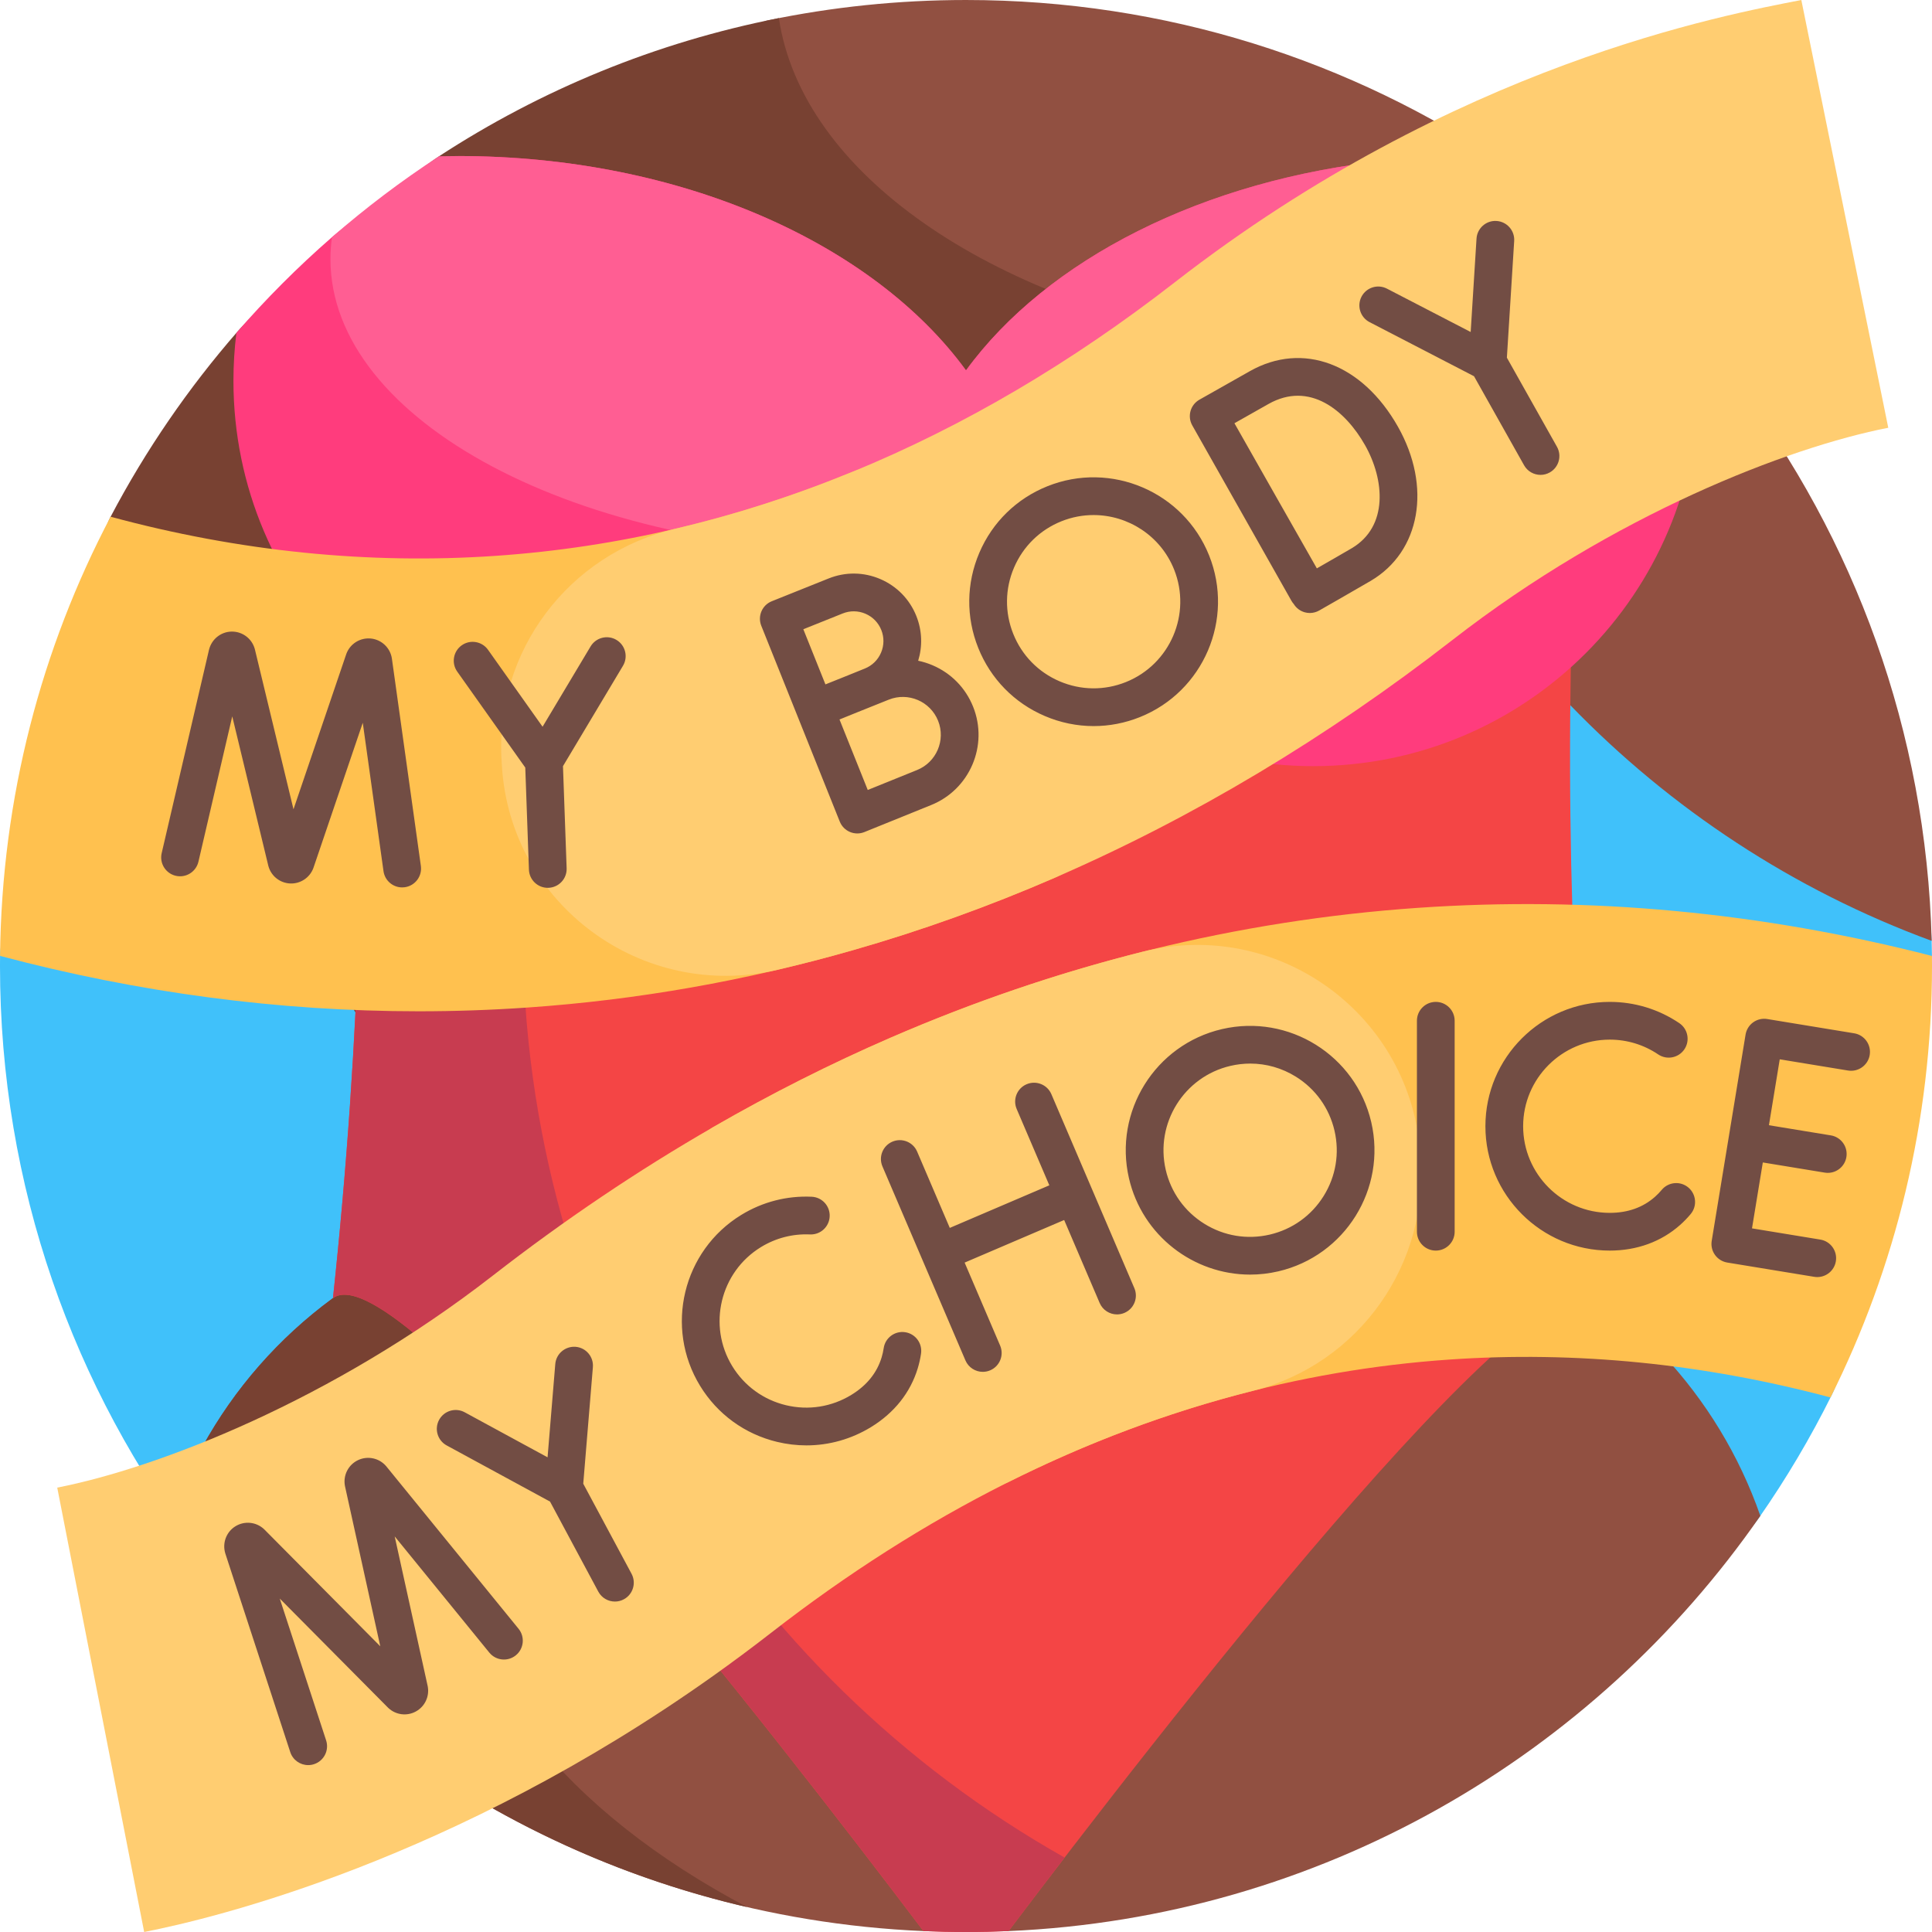 <svg id="Capa_1" enable-background="new 0 0 512 512" height="512" viewBox="0 0 512 512" width="512" xmlns="http://www.w3.org/2000/svg"><g><path d="m511.986 253.334c.009.888-3.071 1.776-3.071 2.666 0 6.97-5.715 27.566-10.013 29.755-23.122 11.78-55.965 4.718-79.709-19.025-28.156-28.156-32.854-69.11-10.491-91.472 18.499-18.499 49.721-18.48 75.896-1.982 5.466 3.445 26.783 55.163 27.317 76.062.034 1.329.058 2.661.071 3.996zm-499.11-27.464c-3.766 0-12.769 18.317-12.862 27.455-.009.89-.014 1.782-.014 2.675 0 58.312 19.496 112.07 52.326 155.112 46.861-12.958 80.489-48.352 80.489-89.985 0-52.609-53.698-95.257-119.939-95.257zm442.637 107.864c-7.499 2.256-14.319 6.174-19.957 11.812-11.934 11.934-16.162 29.164-13.229 46.917 3.525 21.34 31.466 27.498 43.835 9.754 7.193-10.319 13.645-21.193 19.28-32.545 9.848-19.839-8.718-42.318-29.929-35.938z" fill="#40c1fa"/><path d="m466.509 401.718c-44.216 63.755-116.649 106.457-199.229 110.038-3.74.162-8.202-17.352-11.982-17.352s-6.838 17.514-10.578 17.352c-82.58-3.581-155.013-46.283-199.229-110.038 11.778-33.829 38.195-60.8 71.664-73.329 4.489-46.992 54.796-316.432 86.388-323.01 16.933-3.526 34.478-5.379 52.457-5.379 52.977 0 102.195 16.092 143.034 43.655 8.416 5.68 50.1 43.343 61.018 57.729 31.351 41.311 50.445 92.435 51.864 147.953-36.565-13.439-69.214-34.984-95.77-62.457-.009.892-22.448 1.785-22.456 2.677-.374 47.034 1.709 94.097 6.25 140.874 31.046 13.273 55.395 39.194 66.569 71.287z" fill="#915041"/><path d="m197.997 505.4c-62.864-14.562-116.857-52.279-152.506-103.682 11.778-33.829 38.195-60.8 71.664-73.329 4.489-46.992-105.592-157.726-87.843-191.449 9.297-17.664 20.597-34.109 33.6-49.033 7.985-9.164 43.792-40.208 53.436-46.497 26.936-17.565 57.383-30.196 90.059-36.611 6.127 41.083 55.606 74.964 121.744 86.152-33.58 27.744-54.648 67.687-54.648 112.084 0 24.826 6.588 48.259 18.267 68.946-99.452 17.791-171.519 70.266-171.519 132.231 0 39.911 29.895 75.883 77.746 101.188z" fill="#784132"/><path d="m423.759 344.014c-17.677-12.946-118.416 117.417-156.479 167.742-3.74.162-7.5.244-11.28.244s-7.54-.082-11.28-.244c-38.063-50.325-138.802-180.688-156.479-167.742 7.292-67.913 9.39-136.496 6.3-204.778h322.919c-3.091 68.282-.993 136.865 6.299 204.778z" fill="#f44545"/><path d="m282.128 492.272c-5.593 7.281-10.609 13.879-14.848 19.483-3.74.162-7.5.244-11.28.244s-7.54-.082-11.28-.244c-38.063-50.325-138.802-180.688-156.479-167.742 7.292-67.913 9.39-136.496 6.3-204.778h65.204c-13.661 33.104-21.198 69.38-21.198 107.417-.001 105.406 57.875 197.294 143.581 245.62z" fill="#c83c50"/><path d="m450.135 100.917c0 56.399-45.72 102.119-102.119 102.119-40.51 0-75.51-23.588-92.016-57.778-16.506 34.19-51.506 57.778-92.016 57.778-56.399 0-102.119-45.72-102.119-102.119 0-4.302.266-8.542.783-12.706 7.805-8.987 16.227-17.424 25.199-25.246s31.882-21.612 33.582-21.612c58.985 0 110.024 23.139 134.571 56.8 21.365-29.297 62.798-50.623 112.071-55.661 7.34-.75 25.895-1.12 27.581-1.082 20.014 13.052 38.09 28.827 53.7 46.801.517 4.164.783 8.404.783 12.706z" fill="#ff3c7d"/><path d="m256.13 145.525c-.043-.089-.087-.178-.13-.268-.046.096-.093.192-.14.289-7.12.565-14.408.858-21.825.858-80.89 0-146.464-34.808-146.464-77.745 0-1.953.136-3.888.403-5.804 8.935-7.779 18.415-14.949 28.375-21.444 1.687-.038 3.38-.058 5.081-.058 58.985 0 110.024 23.139 134.571 56.8 21.365-29.297 62.798-50.623 112.071-55.661 1.042-.106 2.31-.205 3.724-.296 5.633 8.26 8.704 17.171 8.704 26.463-.001 38.951-53.964 71.211-124.37 76.866z" fill="#ff5e93"/><path d="m279.607 232.578c-17.587 7.635-35.482 14.055-53.607 19.241-28.281 8.092-57.123 13.18-86.229 15.191-9.589.662-19.198.993-28.81.993-37.051 0-74.203-4.913-110.947-14.679.43-41.989 10.969-81.556 29.298-116.384 34.023 9.211 68.343 12.694 102.186 10.355 32.252-2.229 63.827-9.692 94.502-22.297 29.322-12.049 90.138 91.723 53.607 107.58zm232.379 20.756c-45.119-11.596-90.826-15.886-136.178-12.75-47.761 3.301-94.809 14.885-139.836 34.432-15.889 6.898-31.574 14.807-46.973 23.679-20.004 11.524 56.74 104.824 78.236 94.072 37.612-18.813 76.705-29.694 116.846-32.468 33.458-2.314 67.381 1.065 101.026 10.043 17.21-34.414 26.893-73.247 26.893-114.342 0-.89-.005-1.779-.014-2.666z" fill="#ffc14f"/><path d="m500.411 113.361c-26.614 5.207-72.818 23.05-115.444 56.198-33.381 25.958-68.829 47.161-105.359 63.019-17.587 7.635-35.482 14.055-53.607 19.241-6.617 1.893-13.266 3.622-19.941 5.186-35.835 8.394-70.763-17.21-73.044-53.945-.031-.503-.062-1.006-.092-1.508-1.744-28.975 17.777-54.794 46.036-61.425 15.89-3.729 31.579-8.776 47.04-15.129 29.322-12.05 57.821-28.798 85.302-50.167 74.525-57.956 145.952-70.895 166.068-74.831zm-264.438 161.655c-15.889 6.898-31.574 14.807-46.973 23.679-20.004 11.524-39.525 24.673-58.386 39.34-42.628 33.148-88.832 50.991-115.446 56.198l23.041 117.767c18.736-3.666 81.983-18.965 150.791-67.874 5.068-3.603 10.166-7.387 15.279-11.363 40.556-31.538 83.332-53.012 127.699-64.168 28.302-7.116 47.114-33.872 44.415-62.93-.047-.504-.094-1.008-.142-1.514-3.43-36.164-38.235-60.79-73.464-51.927-22.647 5.699-44.969 13.308-66.814 22.792z" fill="#ffcd71"/><path d="m370.471 113.083c-9.459-16.729-25.228-22.648-39.238-14.725l-13.376 7.563c-1.155.653-2.004 1.739-2.358 3.02-.345 1.25-.192 2.584.427 3.721.022.041.044.082.067.123l26.24 46.414c.179.317.388.606.621.867.664 1.081 1.714 1.872 2.941 2.207.435.119.878.178 1.32.178.861 0 1.716-.223 2.478-.657.402-.229 9.909-5.652 13.673-7.868 13.17-7.754 16.2-24.93 7.205-40.843zm-12.279 32.225c-2.088 1.229-6.095 3.53-9.213 5.316-3.138-5.507-8.436-14.813-10.954-19.268-2.098-3.71-7.638-13.472-10.887-19.195l9.016-5.098c10.856-6.134 20.347 1.629 25.611 10.941 5.148 9.107 6.226 21.535-3.573 27.304zm-146.875 44.399c.003.009.007.018.01.027l11.222 27.999c.495 1.234 1.462 2.221 2.686 2.741.625.266 1.29.398 1.956.398.639 0 1.277-.122 1.881-.367 0 0 13.84-5.619 17.662-7.151 10.261-4.113 15.264-15.808 11.151-26.069-.001 0-.001 0-.001 0-1.992-4.971-5.802-8.868-10.726-10.975-1.249-.534-2.532-.937-3.833-1.207 1.157-3.768 1.084-7.939-.494-11.874-1.775-4.43-5.169-7.902-9.557-9.779-4.387-1.876-9.241-1.932-13.672-.156l-15.074 6.042c-2.563 1.027-3.808 3.938-2.781 6.501zm37.286 1.298c2.061 5.144-.447 11.005-5.589 13.066-2.384.955-8.652 3.496-13.051 5.279l-7.487-18.678c1.493-.605 3.178-1.289 4.781-1.938l8.279-3.319c5.147-2.058 11.004.448 13.067 5.59zm-25.279-28.431c1.949-.78 4.088-.757 6.019.069 1.932.826 3.426 2.355 4.208 4.306.781 1.95.757 4.088-.069 6.019-.826 1.932-2.354 3.426-4.304 4.207-1.125.451-3.254 1.312-5.566 2.248l-4.863 1.949-5.858-14.615zm137.485-83.941c1.271-2.454 4.289-3.41 6.739-2.142l22.196 11.493 1.549-24.748c.172-2.756 2.56-4.855 5.303-4.678 2.756.173 4.851 2.547 4.678 5.303l-1.935 30.928 13.27 23.607c1.354 2.407.499 5.456-1.908 6.809-.774.436-1.616.643-2.445.643-1.749 0-3.445-.918-4.363-2.551l-13.263-23.592-27.68-14.333c-2.452-1.27-3.411-4.287-2.141-6.739zm-83.936 111.115c4.165 1.781 8.558 2.673 12.955 2.673 4.148 0 8.301-.794 12.267-2.384 16.866-6.761 25.088-25.983 18.327-42.851-6.761-16.866-25.984-25.09-42.85-18.327-8.171 3.274-14.577 9.535-18.039 17.629-3.462 8.093-3.564 17.05-.289 25.221s9.535 14.577 17.629 18.039zm-8.145-39.327c2.411-5.638 6.874-9.999 12.565-12.28 2.791-1.118 5.674-1.647 8.512-1.647 9.107 0 17.745 5.457 21.336 14.414 4.709 11.749-1.018 25.139-12.767 29.849-5.69 2.281-11.932 2.208-17.568-.202-5.638-2.411-9.999-6.874-12.28-12.565s-2.21-11.932.202-17.569zm-207.18 39.425-8.961 38.513c-.625 2.689-3.314 4.366-6.003 3.737-2.689-.626-4.363-3.313-3.737-6.003l12.538-53.886c.688-2.817 3.146-4.781 5.99-4.829.035-.001.071-.001.107-.001 2.799 0 5.269 1.865 6.028 4.569.017.06.032.119.047.18l10.221 42.343 13.968-41.079c.019-.058.039-.114.061-.17 1.012-2.656 3.68-4.295 6.519-3.999 2.826.303 5.099 2.476 5.526 5.286l7.681 54.976c.382 2.734-1.525 5.262-4.261 5.644-.234.032-.468.049-.697.049-2.455 0-4.597-1.809-4.946-4.31l-5.493-39.32-13.052 38.387c-.02.058-.04.114-.062.171-.964 2.531-3.447 4.149-6.136 4.027-2.705-.123-5.015-1.956-5.746-4.563-.017-.059-.032-.118-.047-.179zm59.625-11.86c-1.597-2.253-1.065-5.373 1.188-6.971 2.251-1.597 5.373-1.066 6.971 1.188l14.456 20.391 12.724-21.283c1.418-2.37 4.489-3.143 6.857-1.727 2.37 1.417 3.144 4.487 1.727 6.857l-15.901 26.598.97 27.065c.099 2.76-2.059 5.076-4.818 5.176-.061.002-.121.003-.182.003-2.68 0-4.897-2.122-4.994-4.821l-.969-27.047zm16.25 253.652c1.744 2.142 1.422 5.29-.72 7.034-2.142 1.745-5.29 1.422-7.034-.72l-25.07-30.785 8.726 39.595c.013.059.025.118.036.178.486 2.664-.784 5.326-3.162 6.623-2.378 1.299-5.304.924-7.279-.925-.045-.042-.089-.085-.132-.129l-28.651-28.875 12.289 37.583c.858 2.624-.573 5.448-3.198 6.306-.516.169-1.04.249-1.555.249-2.104 0-4.062-1.338-4.751-3.447l-17.195-52.585c-.871-2.768.215-5.72 2.622-7.234s5.539-1.214 7.614.729c.045.042.089.085.132.129l30.682 30.921-9.338-42.372c-.013-.059-.024-.118-.035-.177-.512-2.796.929-5.591 3.502-6.797 2.571-1.206 5.643-.526 7.466 1.656zm29.942-14.573c1.306 2.434.39 5.464-2.044 6.769-.752.403-1.561.595-2.358.595-1.783 0-3.509-.957-4.41-2.639l-12.788-23.852-27.39-14.883c-2.426-1.318-3.324-4.354-2.006-6.781 1.318-2.424 4.354-3.323 6.781-2.006l21.962 11.935 2.042-24.713c.228-2.752 2.652-4.78 5.396-4.571 2.752.228 4.798 2.644 4.571 5.396l-2.552 30.884zm218.134-146.553v55.909c0 2.762-2.238 5-5 5s-5-2.238-5-5v-55.909c0-2.762 2.238-5 5-5s5 2.238 5 5zm-84.884 70.855c1.087 2.539-.091 5.478-2.63 6.563-.642.274-1.309.404-1.965.404-1.94 0-3.787-1.137-4.599-3.034l-9.406-21.987-26.378 11.287 9.406 21.986c1.087 2.539-.091 5.478-2.63 6.563-.642.274-1.309.404-1.965.404-1.94 0-3.787-1.137-4.599-3.034l-21.991-51.403c-1.087-2.539.091-5.478 2.63-6.563 2.54-1.085 5.479.092 6.563 2.63l8.652 20.223 26.379-11.285-8.652-20.223c-1.087-2.539.091-5.478 2.63-6.563 2.54-1.085 5.479.091 6.563 2.63zm194.881-61.79c-.447 2.725-3.022 4.566-5.743 4.124l-18.102-2.971-2.866 17.466 16.403 2.692c2.726.447 4.571 3.019 4.124 5.743-.401 2.451-2.522 4.191-4.928 4.191-.269 0-.541-.021-.815-.067l-16.403-2.692-2.867 17.467 18.101 2.972c2.726.447 4.571 3.019 4.124 5.743-.402 2.451-2.522 4.191-4.928 4.191-.269 0-.542-.022-.815-.067l-23.035-3.781c-2.726-.447-4.571-3.019-4.124-5.743l8.973-54.668c.215-1.309.94-2.479 2.018-3.252s2.418-1.089 3.726-.872l23.035 3.781c2.724.447 4.569 3.019 4.122 5.743zm-251.413 79.156c-.197 1.32-.49 2.631-.873 3.893-1.943 6.417-6.22 11.797-12.366 15.558-5.244 3.21-11.143 4.858-17.139 4.858-2.589 0-5.195-.308-7.775-.929-8.559-2.061-15.802-7.331-20.396-14.84-9.483-15.499-4.59-35.825 10.91-45.31 5.631-3.447 12.076-5.116 18.658-4.815 2.759.124 4.895 2.461 4.771 5.22-.121 2.683-2.333 4.775-4.991 4.775-.076 0-.152-.002-.229-.005-4.578-.207-9.067.954-12.99 3.354-10.796 6.606-14.205 20.765-7.6 31.562 3.2 5.23 8.246 8.901 14.207 10.337 5.96 1.436 12.124.463 17.354-2.737 4.079-2.496 6.775-5.836 8.015-9.927.241-.798.428-1.628.553-2.469.407-2.731 2.947-4.617 5.683-4.208 2.731.408 4.615 2.952 4.208 5.683zm203.963-36.992c-.858 1.024-1.793 1.988-2.776 2.863-5.006 4.459-11.461 6.816-18.667 6.816-18.172 0-32.955-14.783-32.955-32.955 0-18.171 14.783-32.954 32.955-32.954 6.604 0 12.977 1.947 18.429 5.63 2.288 1.546 2.891 4.654 1.345 6.942-1.548 2.288-4.653 2.889-6.942 1.345-3.793-2.563-8.229-3.917-12.831-3.917-12.657 0-22.955 10.297-22.955 22.954s10.298 22.955 22.955 22.955c4.782 0 8.825-1.441 12.018-4.284.621-.554 1.214-1.165 1.762-1.819 1.772-2.115 4.928-2.395 7.044-.62 2.114 1.774 2.391 4.927.618 7.044zm-124.212-49.017c-17.699 4.112-28.753 21.857-24.642 39.558 3.532 15.202 17.118 25.502 32.098 25.501 2.461-.001 4.963-.279 7.461-.859 17.7-4.112 28.754-21.858 24.642-39.558s-21.854-28.751-39.559-24.642zm26.942 44.236c-3.242 5.204-8.316 8.835-14.289 10.223-5.974 1.388-12.129.366-17.332-2.876-5.204-3.241-8.835-8.316-10.223-14.288-2.863-12.329 4.836-24.69 17.165-27.555 1.74-.404 3.495-.604 5.238-.604 4.24 0 8.406 1.182 12.094 3.479 5.204 3.241 8.835 8.316 10.223 14.289s.367 12.128-2.876 17.332z" fill="#724d44"/></g></svg>